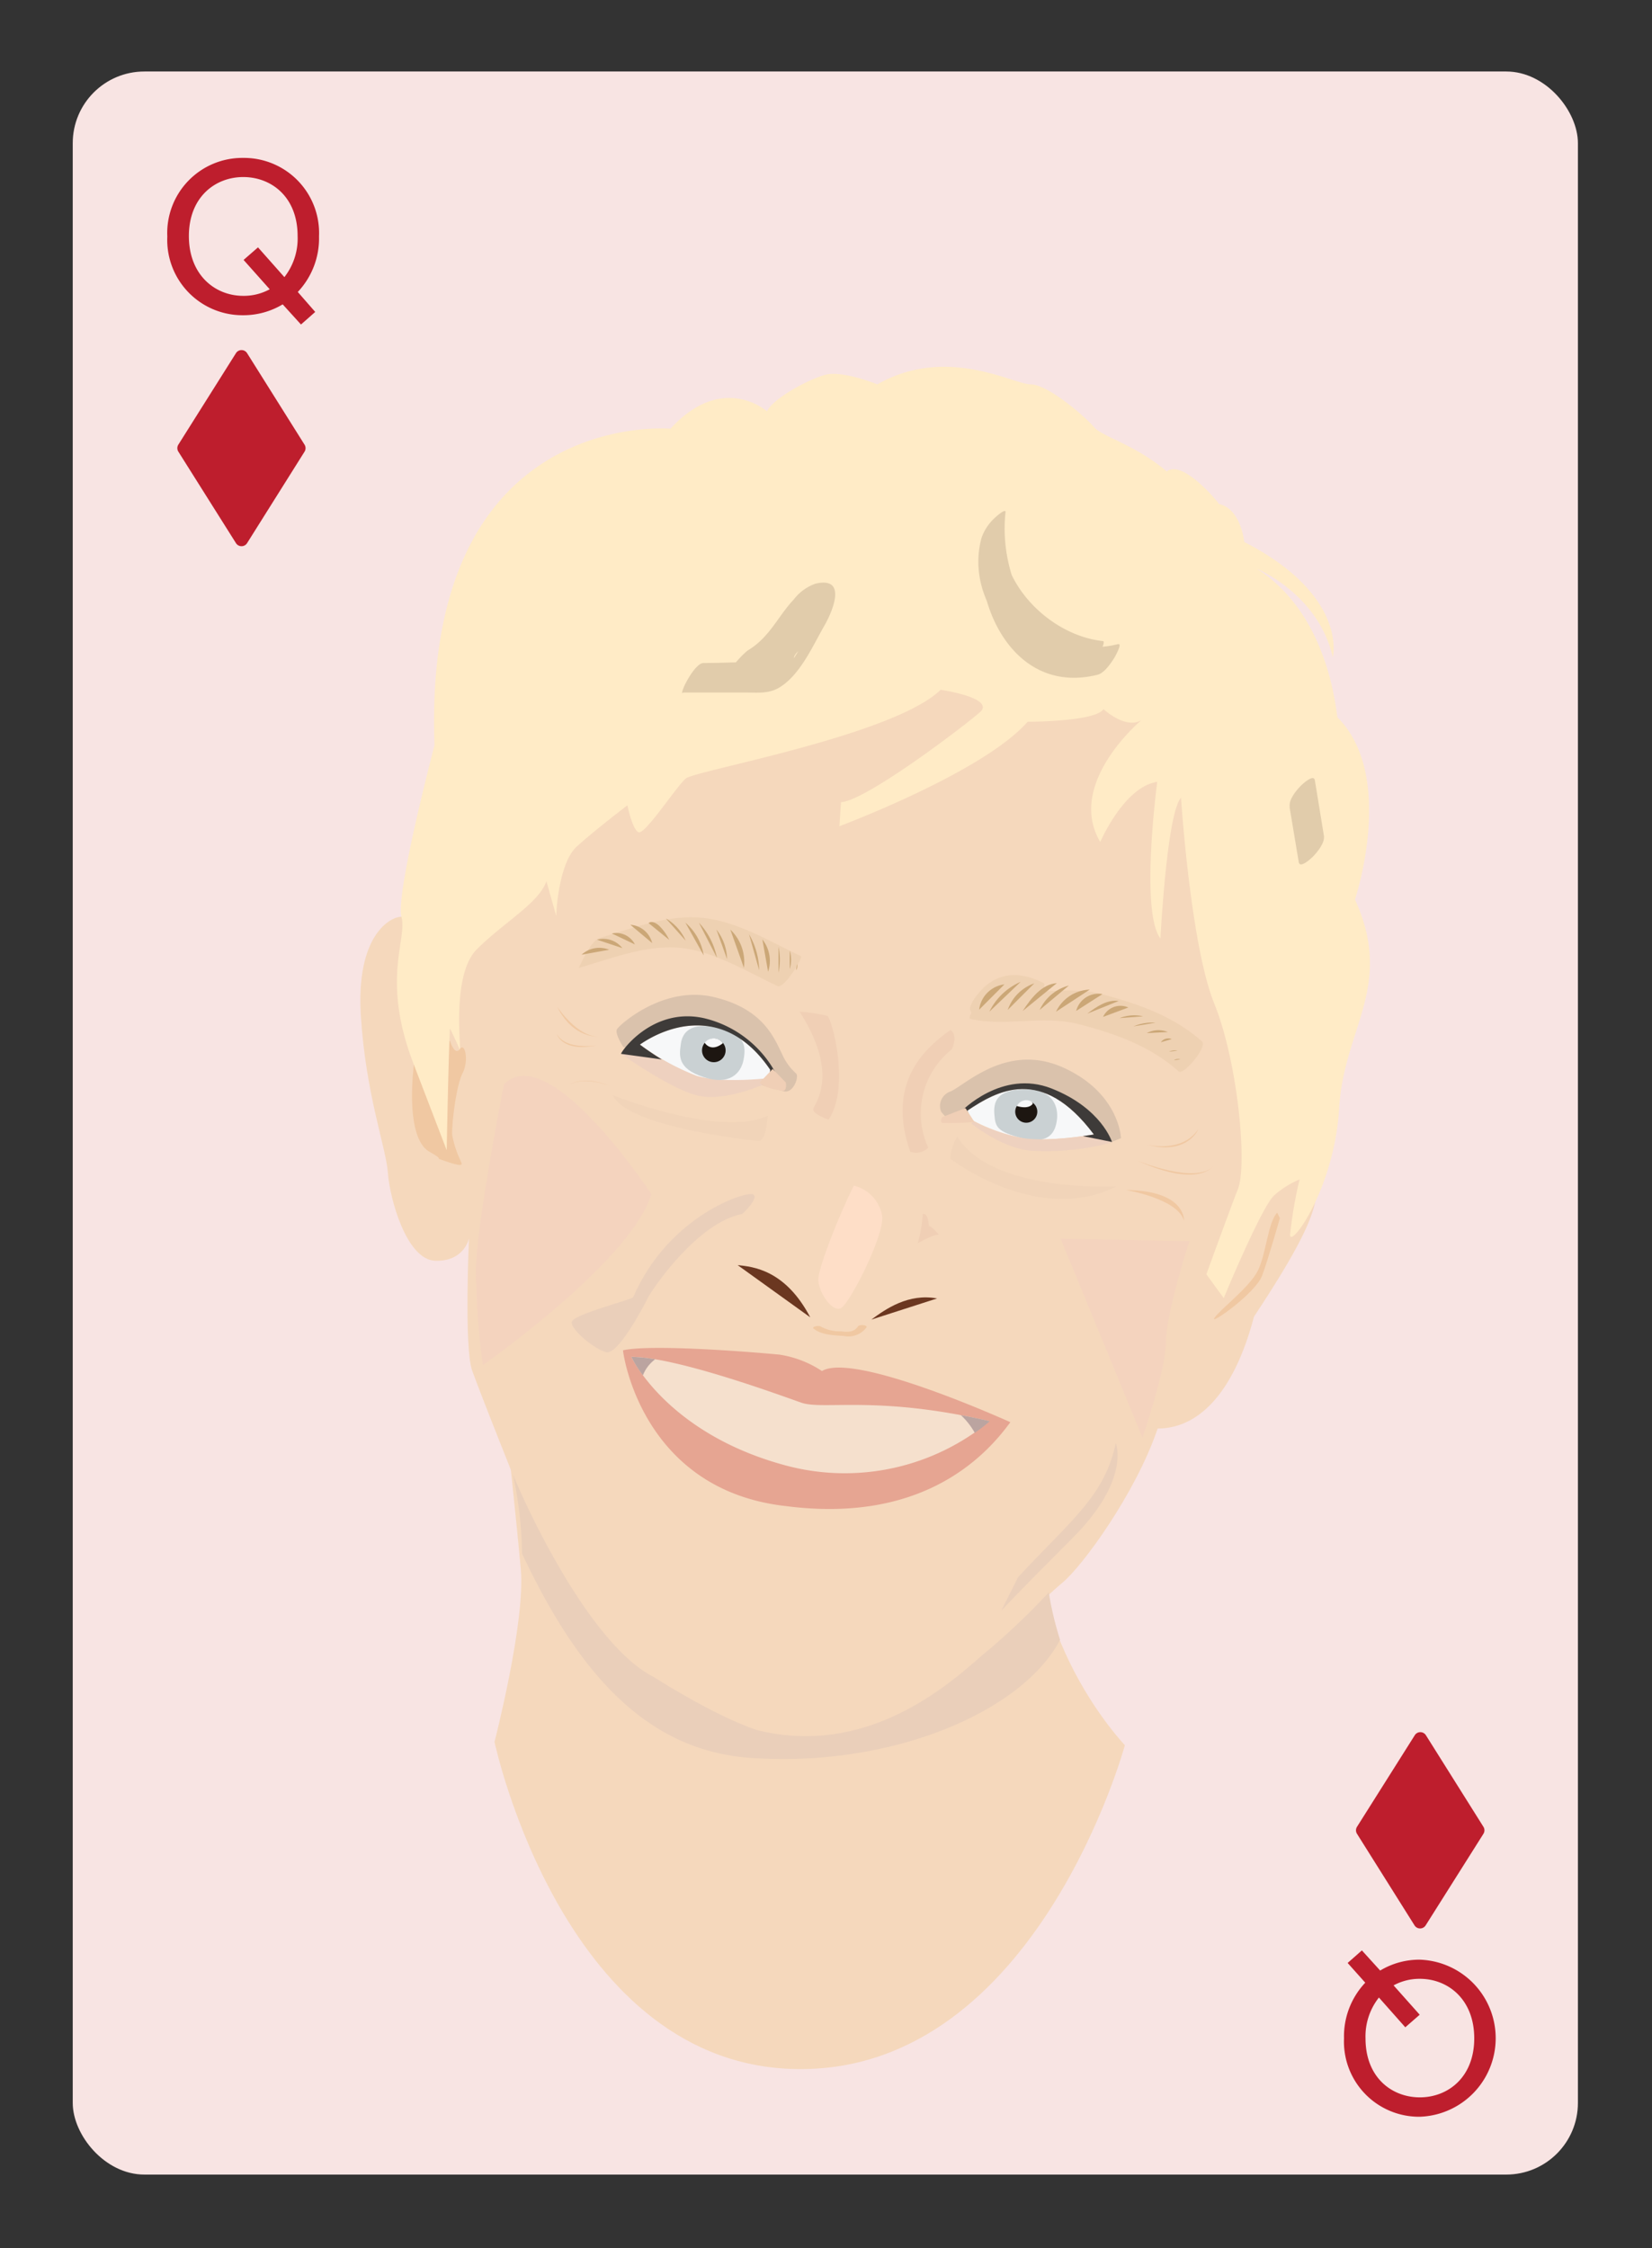 <svg id="Layer_1" data-name="Layer 1" xmlns="http://www.w3.org/2000/svg" viewBox="0 0 196 266.67"><rect x="0" y="0" width="196" height="266.67" fill="#333333" stroke="none"/><defs><style>.cls-1{fill:#f8e4e3;}.cls-2{fill:#f5d8bc;}.cls-3{fill:#807876;opacity:0.23;}.cls-4{fill:#eacfba;}.cls-5{fill:#6b3720;}.cls-6{fill:#f0c8a2;}.cls-7{fill:#f0cfb5;}.cls-8{fill:#fedec7;}.cls-9{fill:#e6a592;}.cls-10{fill:#f5e0cd;}.cls-11{fill:#f7f8f9;}.cls-12{fill:#cad1d3;}.cls-13{fill:#eed1bf;}.cls-14{fill:#1d1611;}.cls-15{fill:#3e3b39;}.cls-16{fill:#cba777;}.cls-17{fill:#daaf6a;}.cls-18{fill:#f1d4b9;}.cls-19{fill:#f4d3be;}.cls-20{fill:#f0cfb6;}.cls-21{fill:#bba4a0;}.cls-22{fill:#ffebc6;}.cls-23{opacity:0.15;}.cls-24{fill:#381c15;}.cls-25{fill:#be1e2d;}</style></defs><title>badbitchcards</title><rect class="cls-1" x="8.63" y="8.48" width="178.58" height="249.45" rx="8.5" ry="8.5"/><path class="cls-2" d="M89.9,205.28c14.19,3.47,24.3-7.06,27.17-9.35s6.69-6.31,9-8.22,8.65-10.52,11.28-18.27c4.6,0,8.93-3.81,11.43-13.27,4.86-7.36,7.62-12.35,7.36-15.11S147,77,147,77H77.58L51.89,111.49s-2.89-2.75-4.27-2.75-5.39,2.29-4.81,11.69,3,15.7,3.21,18.68,2.18,10.32,5.62,10.43,4-2.64,4-2.64-.59,13,.38,15.67,3.29,8.51,4.83,12.37,9.09,20.11,16.63,24C85.8,204.14,89.9,205.28,89.9,205.28Z"/><path class="cls-2" d="M60,168.6s1.23,11.3,1.79,17.54-3.12,20.47-3.12,20.47,8.23,38.81,36.3,38.81S133.46,207,133.46,207s-14.23-14.77-9.6-34"/><path class="cls-3" d="M111.67,131.88a1.81,1.81,0,0,1,1.11-2.42c1.81-.81,6.75-5.84,13.4-2.82S133,135,133,135l-1.11.45s-18.72-3.4-19.56-2.81Z"/><path class="cls-3" d="M73.95,124.18s-1.06-1.59-.74-2.12,5.5-5.19,11.43-3.81,7.2,4.87,8.15,6.77a6.52,6.52,0,0,0,1.69,2.33c.32.42-.37,2.44-1.56,2.07S73.95,124.18,73.95,124.18Z"/><path class="cls-4" d="M75.13,153.85c-.14.33-7.31,2.06-7.31,3s2.74,3.2,4.11,3.54,4.34-5.25,4.91-6.4,5.94-9,11.22-10c0,0,2-1.82,1.32-2.31S79.36,144.09,75.13,153.85Z"/><path class="cls-4" d="M120.78,187.08c6.3-6.79,10.27-9.61,11.6-15.91,0,0,1.82,4.31-5.14,11.27s-8.45,8.62-8.45,8.62Z"/><path class="cls-5" d="M87.52,150.06c1.79.18,5.65.54,8.61,6.19"/><path class="cls-6" d="M96.59,157.63c.89.72,2.44.76,3.52.83a2.67,2.67,0,0,0,2.68-1c.19-.29-.77-.42-1-.13-.49.74-1.28.66-2.06.58a4.66,4.66,0,0,1-2.32-.55c-.24-.2-1.2,0-.86.25Z"/><path class="cls-5" d="M103.38,156.52c1.7-1.26,4.39-3.14,7.8-2.51"/><path class="cls-7" d="M109.48,144a17,17,0,0,1-.59,3.46s1.91-1.1,2.5-1c0,0-.88-1.1-1.18-1C110.22,145.49,110.15,143.8,109.48,144Z"/><path class="cls-8" d="M101.3,140.63c-1.68,3.36-4.21,9.67-4.21,11.14s1.68,4,2.73,3.36,5.16-8.69,4.84-10.93A4.48,4.48,0,0,0,101.3,140.63Z"/><path class="cls-9" d="M93.25,178.64c16,2.07,23.51-5.68,26.62-9.95,0,0-18.48-8.4-22.35-6.07a12.6,12.6,0,0,0-5-1.94c-2.58-.26-15.12-1.29-18.6-.52C73.87,160.17,75.94,176.71,93.25,178.64Z"/><path class="cls-10" d="M74.9,160.94c5.3,0,17.57,4.52,20.16,5.43s9-.9,22.35,2.2a27,27,0,0,1-24,5.3C79.17,170.12,74.9,160.94,74.9,160.94Z"/><path class="cls-11" d="M75.92,123.9c3.36-2.33,10.24-4.72,15.47,3,0,0-.11.91-.51,1.08,0,0-5.29.57-8.25-.34A28.48,28.48,0,0,1,75.92,123.9Z"/><path class="cls-11" d="M114.78,131.73c3.46-2.31,8.81-5.45,15,2.83,0,0-5.35.94-8.49.42a21.08,21.08,0,0,1-6.08-2.2Z"/><path class="cls-12" d="M121.28,135c3.34.82,3.95-.84,4.12-2.2s-.29-3.59-3.77-3.59-3.77,1.59-3.65,3S118.22,134.23,121.28,135Z"/><path class="cls-13" d="M129.78,134.56s-5.35.94-8.49.42a20.8,20.8,0,0,1-5.79-2l-.26.28s4,3.25,7.57,3.25a29.81,29.81,0,0,0,9.11-1Z"/><path class="cls-13" d="M82.64,127.6a28.48,28.48,0,0,1-6.71-3.7L73.7,125S79.8,129.36,83,130s7.63-1.4,7.63-1.4l.22-.69S85.59,128.51,82.64,127.6Z"/><path class="cls-12" d="M83.52,127.77c3,1,4.39-.43,4.7-2.08s.18-3.05-3.05-3.78-4.21.55-4.39,1.89S80.29,126.74,83.52,127.77Z"/><circle class="cls-14" cx="121.76" cy="131.86" r="1.31"/><circle class="cls-14" cx="84.69" cy="124.59" r="1.4"/><path class="cls-11" d="M120.64,131.2l.06,0s1.34.45,1.84-.3l-.12-.22a1.29,1.29,0,0,0-1.78.47Z"/><path class="cls-11" d="M85.74,123.67a1.38,1.38,0,0,0-2.14,0c.1.16.8,1.14,2.16.07Z"/><path class="cls-15" d="M114.78,131.73c3.46-2.31,8.81-5.45,15,2.83,0,0-.51.09-1.3.2l3.45.69s-1.23-4-7.16-6.34S114,131.87,114,131.87l.88.18Z"/><path class="cls-15" d="M75.92,123.9c3.36-2.33,10.24-4.72,15.47,3a3.11,3.11,0,0,1-.11.5l.88.12a13.11,13.11,0,0,0-8.62-6.75c-6.18-1.38-9.94,4.08-9.85,4.23l4.82.66C77,124.73,75.92,123.9,75.92,123.9Z"/><path class="cls-16" d="M69,113.24a3.13,3.13,0,0,1,3.28-.59"/><path class="cls-16" d="M70.84,111.46a2.85,2.85,0,0,1,3,1"/><path class="cls-16" d="M72.59,110.72a2.48,2.48,0,0,1,2.74,1.3"/><path class="cls-16" d="M74.79,109.69a2.87,2.87,0,0,1,2.59,2.17"/><path class="cls-16" d="M76.95,109.49c.36-.31.91,0,1.25.31a5.88,5.88,0,0,1,1.2,1.68"/><path class="cls-16" d="M79,108.94a5.63,5.63,0,0,1,2.35,2.63"/><path class="cls-16" d="M81.32,109.44a6.45,6.45,0,0,1,2.17,3.88"/><path class="cls-16" d="M82.92,109.44a8.49,8.49,0,0,1,2.14,4.17"/><path class="cls-16" d="M85,110.26a5.85,5.85,0,0,1,1.26,3.5"/><path class="cls-16" d="M86.65,110.26a5.31,5.31,0,0,1,1.61,4.53"/><path class="cls-16" d="M88.87,110.82a8.71,8.71,0,0,1,1.2,4.26"/><path class="cls-16" d="M91.13,115.26a4.07,4.07,0,0,0-.68-3.83"/><path class="cls-16" d="M92.37,115.38a7.73,7.73,0,0,0,0-3.09"/><path class="cls-16" d="M93.7,114.94a3.92,3.92,0,0,0,0-2.19"/><path class="cls-16" d="M94.44,115.09a.9.9,0,0,0,.13-.74"/><path class="cls-16" d="M116.17,119.76a3.44,3.44,0,0,1,3-3"/><path class="cls-16" d="M117.38,120a7.39,7.39,0,0,1,3.71-3.54"/><path class="cls-16" d="M119.56,119.79a5.1,5.1,0,0,1,3.15-3.15"/><path class="cls-16" d="M121.33,119.92c1-1.51,2.25-3.18,4.06-3.31"/><path class="cls-16" d="M123.35,119.79a5.27,5.27,0,0,1,3.46-2.89"/><path class="cls-16" d="M125.29,120a4.6,4.6,0,0,1,4-2.62"/><path class="cls-16" d="M127.68,119.91a2.73,2.73,0,0,1,3.12-2"/><path class="cls-16" d="M129,120.23c1.1-.83,2.36-1.7,3.72-1.5"/><path class="cls-16" d="M130.87,120.62a2.28,2.28,0,0,1,3-1.12"/><path class="cls-16" d="M132.83,120.76a4.72,4.72,0,0,1,2.79-.21"/><path class="cls-16" d="M134.48,121.74a5.82,5.82,0,0,1,2.62-.44"/><path class="cls-16" d="M136.06,122.54a2.93,2.93,0,0,1,2.5-.13"/><path class="cls-16" d="M137.73,123.62a1.07,1.07,0,0,1,1.29-.37"/><path class="cls-16" d="M138.7,124.74a1.54,1.54,0,0,1,1-.12"/><path class="cls-16" d="M139.28,125.76a.88.88,0,0,1,.75-.11"/><path class="cls-17" d="M139.89,127l.16-.14"/><path class="cls-6" d="M66.1,119.4s2.44,3.69,5,3.54C71.11,122.94,68.06,123.32,66.1,119.4Z"/><path class="cls-6" d="M70.74,124s-3.66.59-4.69-1.39C66.05,122.57,66.57,124.84,70.74,124Z"/><path class="cls-6" d="M72.47,128.85s-3-1.27-4.85-.21C67.62,128.63,69.19,127.48,72.47,128.85Z"/><path class="cls-6" d="M136.11,135.77s4.09,1.06,6.05-1.82C142.17,134,140.81,137.06,136.11,135.77Z"/><path class="cls-6" d="M135,137.69s7,2.88,9,.58C143.94,138.26,142.33,141,135,137.69Z"/><path class="cls-6" d="M133.58,141.15s6.11,1,6.89,3.62C140.47,144.78,140.72,141.21,133.58,141.15Z"/><path class="cls-18" d="M113.58,134.81a5.31,5.31,0,0,0-.82,2.63s10.34,8,19.7,3.28C132.45,140.72,117.68,141.54,113.58,134.81Z"/><path class="cls-18" d="M91.09,132.34s-.16,3.12-1.15,3-15.43-1.64-17.23-5.42C72.71,129.88,85.35,135,91.09,132.34Z"/><path class="cls-7" d="M112.76,122.17c-2.79,2-7.71,6.07-4.76,14.44a2,2,0,0,0,2.13-.49,9.71,9.71,0,0,1,2.79-11.65S113.74,122.82,112.76,122.17Z"/><path class="cls-7" d="M94.87,120a19.51,19.51,0,0,1,3.28.49c.49.16,2.79,8.37.16,12.31,0,0-2-.66-1.81-1.31S99.63,127.42,94.87,120Z"/><path class="cls-19" d="M59.79,128.61s-3.33,16.93-3.33,22.2a91.7,91.7,0,0,0,.83,11.1s17.48-12.21,20-20.26C77.28,141.66,65.2,123.2,59.79,128.61Z"/><path class="cls-19" d="M141.11,147.21s-2.78,8.6-2.78,11.93-2.78,11.38-2.78,11.38l-9.71-23.59Z"/><path class="cls-6" d="M49.1,126.3c-.49,4.4-.26,9.15,1.88,10.33s0,.47,2.14,1.19,1.65.2,1.48-.24a12.5,12.5,0,0,1-.94-2.89c-.11-1.06.44-5.89,1.22-7.39s.28-3.74-.33-2.87-1.17-1-1.17-1L49.1,126.3"/><path class="cls-6" d="M151.53,143.84c-1.09,1.09-1.31,4.92-2.3,6.89s-4.48,4.59-5.14,5.58,4.88-2.93,5.65-5,2.11-6.83,2.11-6.83Z"/><path class="cls-20" d="M91.67,126.79l1.56,1.6s.18.92-.31,1c0,0-2.29-.26-2.78-1Z"/><path class="cls-20" d="M114.54,131.43l-2.75,1.07s-.3.54,0,.69a30.09,30.09,0,0,0,3.82-.12Z"/><path class="cls-4" d="M89,208.5c17,1.21,32.43-5.62,36.77-14a39.54,39.54,0,0,1-1.34-5.62,83.61,83.61,0,0,1-7.35,7c-2.87,2.29-13,12.83-27.17,9.35,0,0-4.11-1.14-12.42-6.36-7.54-3.87-15.08-20.11-16.63-24a48.25,48.25,0,0,1,1.08,9.41C68.13,197.38,76,207.58,89,208.5Z"/><path class="cls-21" d="M114,167.85a8.56,8.56,0,0,1,1.65,2.1,17.82,17.82,0,0,0,1.79-1.38C116.2,168.28,115.07,168.05,114,167.85Z"/><path class="cls-21" d="M74.9,160.94a14.19,14.19,0,0,0,1.38,2.19,4.3,4.3,0,0,1,1.45-1.9A17.68,17.68,0,0,0,74.9,160.94Z"/><path class="cls-22" d="M138.43,55.92c-3.75-3.19-7.69-4.13-8.63-5.26s-5.44-5.07-7.51-5.07-9.95-4.69-18.2,0c0,0-4.13-1.69-6.19-1.13S91.7,47.28,91,48.79c0,0-5.26-4.69-11.45,2.06,0,0-29.47-2.63-28,37.54,0,0-4.64,17.62-3.92,20.35s-2.46,7.42,1.48,17.56L53,136.43s.19-10.51.38-14.45c0,0,.75,1.5,1.13,2.44s-1.13-8.63,2.06-11.82,7.32-5.44,8.26-8.07L66,108.66c0-.94.38-6.38,2.44-8.26s6-4.88,6-4.88.56,2.82,1.31,3.19,4.5-5.44,5.63-6.38S106,87.26,111.6,81.82c0,0,5.94.85,4.88,2.44-.38.56-13.51,10.7-16.7,10.89L99.59,98s17.08-6.38,22.33-12.39c0,0,8.07,0,9-1.5,0,0,2.63,2.44,4.5,1.31,0,0-9,7.51-4.88,14.45,0,0,2.82-6.57,6.76-7.13,0,0-2.06,15.39.38,18.58,0,0,.75-14.83,2.44-16.7,0,0,1.13,17.45,3.94,24.4s3.94,19.14,2.82,22-3.75,10.13-3.75,10.13l2.06,2.82s4.5-10.89,6-12.2a10.93,10.93,0,0,1,3-1.88,50.11,50.11,0,0,0-1.13,6.57c0,1.69,5.26-5.44,5.82-15s6.57-14.45,1.88-24.77c0,0,4.9-14.62-2.06-21.58-.19-.19-.75-12-9.57-17.64,0,0,7.32,3,9,10.51,0,0,1.88-7.32-10.51-13.7,0,0-.38-3.94-3-4.5C144.63,59.67,140.31,54.42,138.43,55.92Z"/><g class="cls-23"><path class="cls-16" d="M68.64,114.82c4.11-1.2,8.54-3,12.88-2.29,3.76.64,7.32,2.82,10.73,4.43.79.37,3.06-3.41,2.77-3.55-3.86-1.82-7.93-4.37-12.28-4.59-4-.21-7.86,1.34-11.6,2.44-1.15.34-2.39,3.52-2.5,3.55Z"/></g><g class="cls-23"><path class="cls-16" d="M118.15,116.69l-.12-.11-1.76,2.82c1-.87,3.87.28,4.77.75l2.6-3.58a27.58,27.58,0,0,0-5.92.71c-.69.16-3.17,3.45-2.6,3.58,4.37.95,8.53-.51,13,.65,4.27,1.11,8.39,2.6,11.72,5.57.57.51,3.46-2.93,2.77-3.55-3.36-3-7.44-4.4-11.72-5.57s-8.63.3-13-.65l-2.6,3.58a27.58,27.58,0,0,1,5.92-.71c.73,0,3.27-3.24,2.6-3.58-2.39-1.22-4.84-1.42-6.93.39-.43.37-2,2.08-1.76,2.82l.1.28a.19.19,0,0,0,.24.19l.26,0c1.06.09,3.09-3.55,2.43-3.61Z"/></g><g class="cls-23"><path class="cls-24" d="M132.65,76.4c-9.5,2.38-14.24-7.74-13.35-15.63.07-.6-1.27.65-1.28.66a5.86,5.86,0,0,0-1.56,2.34c-2.08,7.58,4.58,15.08,11.94,15.86,1,.11,3-3.53,2.46-3.59-6.78-.72-13.54-7.93-11.6-15l-2.84,3c-.92,8.14,4.07,18.39,13.78,16,.81-.2,1.56-1.31,2-2,.09-.14,1-1.77.47-1.63Z"/></g><g class="cls-23"><path class="cls-24" d="M81.06,82.14l7.21,0c1.44,0,2.86.19,4.14-.56,2.48-1.45,4-4.92,5.34-7.27.93-1.58,2.93-6-1-5.08a5.62,5.62,0,0,0-2.58,1.88c-1.88,2-2.84,4.45-5.39,6-.48.28-3,2.87-2.39,3.46,1.06,1,2.18.33,3.11-.5A11.61,11.61,0,0,0,91.77,77q.26-.9,1.35-.42l1-.23A11.51,11.51,0,0,1,96.24,72L94.47,73a5.76,5.76,0,0,1-1,2.57l1.41-.34L97,71.62l-2.47,2.27A4.59,4.59,0,0,1,94.22,76L96,74.72A6.45,6.45,0,0,1,97,71.56l-2.47,2.27a4.63,4.63,0,0,1-.38,2.61l1.77-1.08,1.24-2.68L95,74.48c0,.95-2.18,1.09-2.77,1.43a7,7,0,0,0-1.54,1.41c-.68.77-2.22,2.64-1.71,3.79,1.51,3.39,5.43-4.42,5.87-5.28l-2.64,2.42a16.16,16.16,0,0,0-.88,3.49l2.88-3.26a4.92,4.92,0,0,1,.44-2.3c.39-1.09-2,1.31-2.13,1.56l-.16.25c-.13.21-1,1.3-.65,1.59l.28.25a.38.38,0,0,0,.38-.09c2.22-1.62,2.87-3.62,3.57-6.18.25-.93-.83.07-1,.23a5.79,5.79,0,0,0-1.76,2.53,25.67,25.67,0,0,1-.84,2.87l2.39-3.06L94.44,76l-.65,1.59.16-.25-2.13,1.56a8.9,8.9,0,0,0-.54,2.8c0,.62,1.38-.8,1.44-.87a5.12,5.12,0,0,0,1.44-2.39,9.7,9.7,0,0,1,.78-3c.32-.84-.69,0-.85.07a6.34,6.34,0,0,0-1.79,2.35,6.47,6.47,0,0,0-.75,1.78q1.38-2.4-.08-1.1-1.43.81.29.27a5.66,5.66,0,0,0,3-1.62,8.52,8.52,0,0,0,3-6c0-.63-2.05,1.63-2.18,1.81a19.83,19.83,0,0,0-2.54,5.08c-.37,1.13,1.64-.91,1.77-1.08,1.52-2,2.59-3.89,2.48-6.47,0-.64-2.31,2-2.47,2.27A12.28,12.28,0,0,0,93.17,78c-.06.57,1.78-1.27,1.82-1.33a9.74,9.74,0,0,0,2.43-6c0-.6-2.31,2-2.47,2.27l-2.12,3.67c-1.2,2.07.81.43,1.41-.34a14.14,14.14,0,0,0,3-5.93c.25-1.18-1.62.89-1.77,1.08a21.51,21.51,0,0,0-4.11,7.75c-.25.91.84-.05,1-.23.79-.77,6.32-7.13,3.46-7.52-1.2-.17-2.84,2-3.51,2.82a19.31,19.31,0,0,0-1.72,2.36c-.82,1.34-.42,1.46-1.5.48l-2.39,3.46a19,19,0,0,0,4.76-4c.84-1,2.69-5.15,4.31-3.4,1,1.09-.74,3.54-1.41,4.67l-.51.86q-.42.79-.16.15c.63-.21-.92-.18-1-.18-3-.25-6.19,0-9.23,0-1.06,0-2.85,3.58-2.47,3.58Z"/></g><g class="cls-23"><path class="cls-24" d="M153,95.73l1.09,6.54c.14.81,1.52-.5,1.69-.67.54-.57,1.44-1.63,1.29-2.5L156,92.55c-.14-.81-1.52.5-1.69.67-.54.57-1.44,1.63-1.29,2.5Z"/></g><path class="cls-25" d="M28.85,18.73a8.91,8.91,0,0,1,9,9.3,9.25,9.25,0,0,1-2.52,6.6L37.4,37l-1.69,1.49-2.17-2.39a9.06,9.06,0,0,1-4.69,1.29,8.93,8.93,0,0,1-9-9.33A8.91,8.91,0,0,1,28.85,18.73Zm0,16.36A6.39,6.39,0,0,0,32,34.31l-3.1-3.48,1.71-1.49,3.13,3.53A7.42,7.42,0,0,0,35.31,28c0-4.66-3.13-7-6.45-7s-6.45,2.37-6.45,7S25.53,35.09,28.85,35.09Z"/><path class="cls-25" d="M168.46,251.07a8.91,8.91,0,0,1-9-9.3,9.26,9.26,0,0,1,2.52-6.6l-2.09-2.34,1.69-1.49,2.17,2.39a9,9,0,0,1,4.69-1.29,9.32,9.32,0,0,1,0,18.63Zm0-16.36a6.39,6.39,0,0,0-3.12.78l3.1,3.48-1.71,1.49-3.13-3.53a7.43,7.43,0,0,0-1.59,4.84c0,4.66,3.13,7,6.45,7s6.45-2.37,6.45-7S171.79,234.71,168.46,234.71Z"/><path class="cls-25" d="M36.13,52.74,29.31,41.88a.78.78,0,0,0-1.31,0L21.16,52.74a.78.78,0,0,0,0,.83L28,64.43a.78.78,0,0,0,1.31,0l6.83-10.87A.78.78,0,0,0,36.13,52.74Z"/><path class="cls-25" d="M176,216.68l-6.83-10.87a.78.78,0,0,0-1.31,0L161,216.68a.78.78,0,0,0,0,.83l6.83,10.87a.78.78,0,0,0,1.31,0L176,217.51A.78.78,0,0,0,176,216.68Z"/></svg>